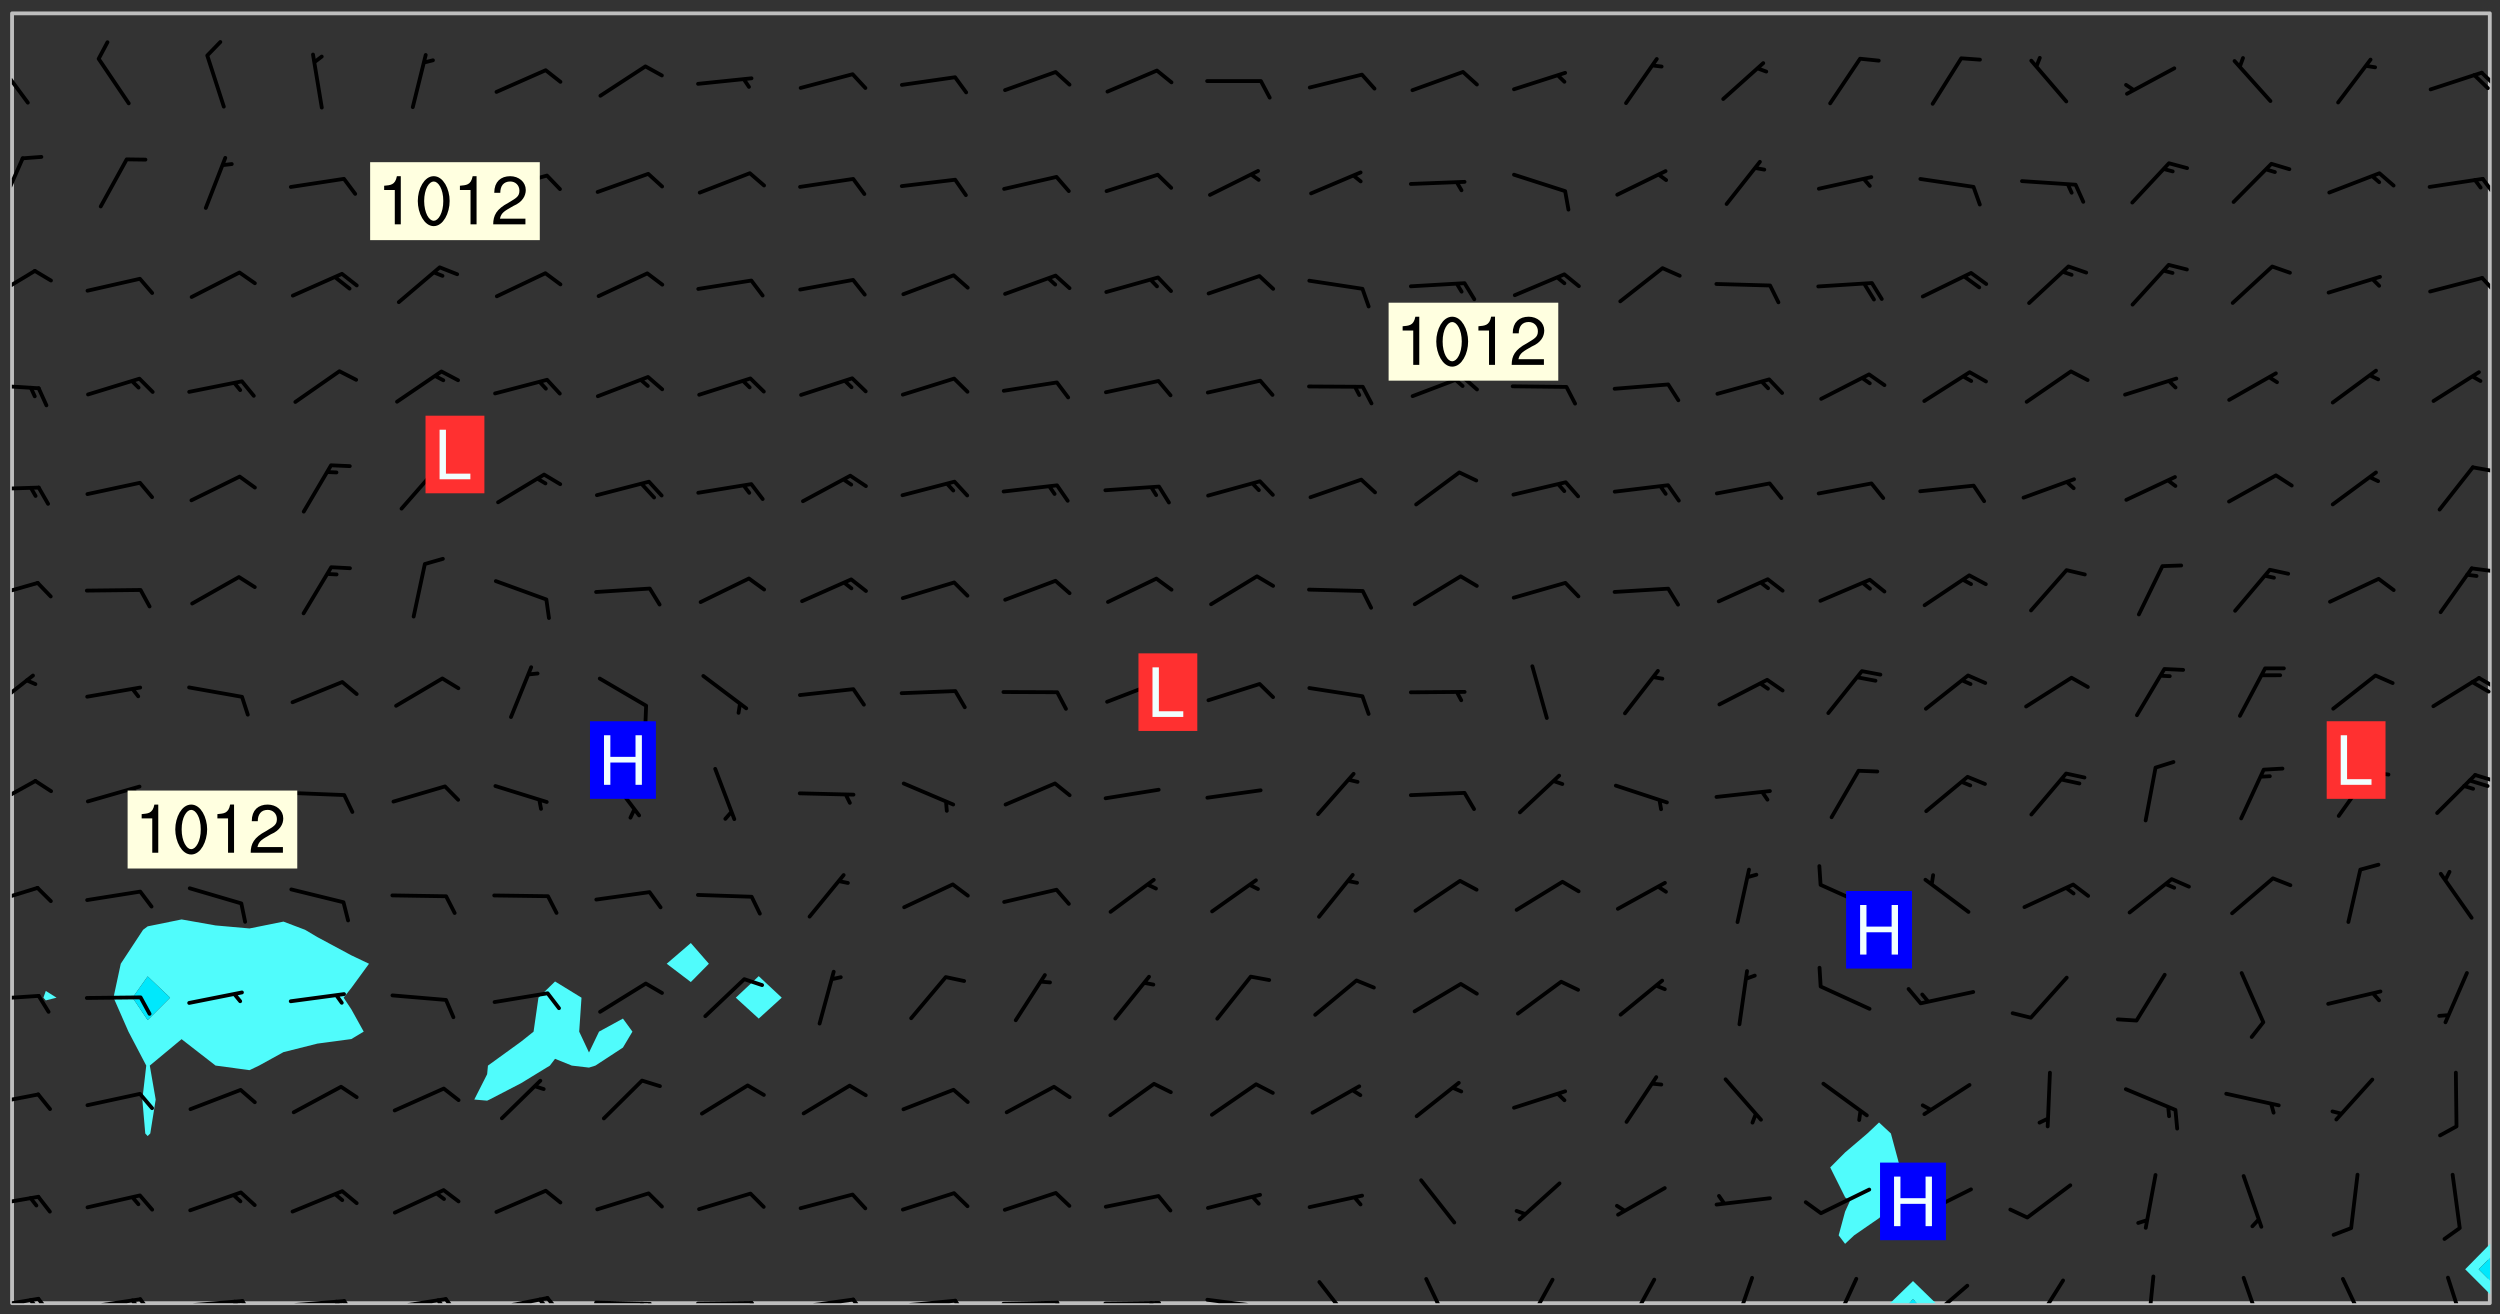 <svg xmlns="http://www.w3.org/2000/svg" role="img" xmlns:xlink="http://www.w3.org/1999/xlink" viewBox="142.45 309.95 326.84 171.84"><rect x="142.45" y="309.95" width="326.84" height="171.84" fill="#333333" stroke="none"/><defs><clipPath id="a"><path d="M144 311.672h1v168.656h-1zm0 0"/></clipPath><clipPath id="b"><path d="M144 311.672h324v168.656H144zm0 0"/></clipPath><clipPath id="c"><path d="M389 477h7v3.328h-7zm0 0"/></clipPath><clipPath id="d"><path d="M391 479h3v1.328h-3zm0 0"/></clipPath><clipPath id="e"><path d="M467 311.672h1V473h-1zm0 0"/></clipPath><clipPath id="f"><path d="M144 479h4v1.328h-4zm0 0"/></clipPath><clipPath id="g"><path d="M147 479h3v1.328h-3zm0 0"/></clipPath><clipPath id="h"><path d="M146 479h2v1.328h-2zm0 0"/></clipPath><clipPath id="i"><path d="M153 479h9v1.328h-9zm0 0"/></clipPath><clipPath id="j"><path d="M160 479h3v1.328h-3zm0 0"/></clipPath><clipPath id="k"><path d="M159 479h2v1.328h-2zm0 0"/></clipPath><clipPath id="l"><path d="M166 479h9v1.328h-9zm0 0"/></clipPath><clipPath id="m"><path d="M173 479h3v1.328h-3zm0 0"/></clipPath><clipPath id="n"><path d="M172 479h3v1.328h-3zm0 0"/></clipPath><clipPath id="o"><path d="M180 479h8v1.328h-8zm0 0"/></clipPath><clipPath id="p"><path d="M187 479h3v1.328h-3zm0 0"/></clipPath><clipPath id="q"><path d="M186 479h2v1.328h-2zm0 0"/></clipPath><clipPath id="r"><path d="M193 479h8v1.328h-8zm0 0"/></clipPath><clipPath id="s"><path d="M200 479h3v1.328h-3zm0 0"/></clipPath><clipPath id="t"><path d="M199 479h2v1.328h-2zm0 0"/></clipPath><clipPath id="u"><path d="M206 479h9v1.328h-9zm0 0"/></clipPath><clipPath id="v"><path d="M213 479h3v1.328h-3zm0 0"/></clipPath><clipPath id="w"><path d="M212 479h3v1.328h-3zm0 0"/></clipPath><clipPath id="x"><path d="M220 479h8v1.328h-8zm0 0"/></clipPath><clipPath id="y"><path d="M227 480h2v.328h-2zm0 0"/></clipPath><clipPath id="z"><path d="M226 480h2v.328h-2zm0 0"/></clipPath><clipPath id="A"><path d="M233 480h8v.328h-8zm0 0"/></clipPath><clipPath id="B"><path d="M240 480h3v.328h-3zm0 0"/></clipPath><clipPath id="C"><path d="M246 479h9v1.328h-9zm0 0"/></clipPath><clipPath id="D"><path d="M253 479h3v1.328h-3zm0 0"/></clipPath><clipPath id="E"><path d="M260 479h8v1.328h-8zm0 0"/></clipPath><clipPath id="F"><path d="M267 479h2v1.328h-2zm0 0"/></clipPath><clipPath id="G"><path d="M273 480h8v.328h-8zm0 0"/></clipPath><clipPath id="H"><path d="M280 480h3v.328h-3zm0 0"/></clipPath><clipPath id="I"><path d="M286 480h9v.328h-9zm0 0"/></clipPath><clipPath id="J"><path d="M292 480h2v.328h-2zm0 0"/></clipPath><clipPath id="K"><path d="M300 479h8v1.328h-8zm0 0"/></clipPath><clipPath id="L"><path d="M306 480h1v.328h-1zm0 0"/></clipPath><clipPath id="M"><path d="M314 477h6v3.328h-6zm0 0"/></clipPath><clipPath id="N"><path d="M328 476h5v4.328h-5zm0 0"/></clipPath><clipPath id="O"><path d="M341 477h5v3.328h-5zm0 0"/></clipPath><clipPath id="P"><path d="M355 476h4v4.328h-4zm0 0"/></clipPath><clipPath id="Q"><path d="M368 476h4v4.328h-4zm0 0"/></clipPath><clipPath id="R"><path d="M381 476h5v4.328h-5zm0 0"/></clipPath><clipPath id="S"><path d="M394 477h6v3.328h-6zm0 0"/></clipPath><clipPath id="T"><path d="M408 477h5v3.328h-5zm0 0"/></clipPath><clipPath id="U"><path d="M423 476h2v4.328h-2zm0 0"/></clipPath><clipPath id="V"><path d="M435 476h4v4.328h-4zm0 0"/></clipPath><clipPath id="W"><path d="M448 476h4v4.328h-4zm0 0"/></clipPath><clipPath id="X"><path d="M462 476h3v4.328h-3zm0 0"/></clipPath><clipPath id="Y"><path d="M144 466h4v2h-4zm0 0"/></clipPath><clipPath id="Z"><path d="M144 452h4v3h-4zm0 0"/></clipPath><clipPath id="aa"><path d="M144 439h4v2h-4zm0 0"/></clipPath><clipPath id="ab"><path d="M144 425h4v4h-4zm0 0"/></clipPath><clipPath id="ac"><path d="M144 411h4v5h-4zm0 0"/></clipPath><clipPath id="ad"><path d="M465 411h3v2h-3zm0 0"/></clipPath><clipPath id="ae"><path d="M144 398h4v5h-4zm0 0"/></clipPath><clipPath id="af"><path d="M466 398h2v3h-2zm0 0"/></clipPath><clipPath id="ag"><path d="M465 398h3v3h-3zm0 0"/></clipPath><clipPath id="ah"><path d="M144 385h4v4h-4zm0 0"/></clipPath><clipPath id="ai"><path d="M465 384h3v1h-3zm0 0"/></clipPath><clipPath id="aj"><path d="M144 373h4v2h-4zm0 0"/></clipPath><clipPath id="ak"><path d="M465 370h3v2h-3zm0 0"/></clipPath><clipPath id="al"><path d="M144 360h4v1h-4zm0 0"/></clipPath><clipPath id="am"><path d="M144 345h4v5h-4zm0 0"/></clipPath><clipPath id="an"><path d="M466 346h2v3h-2zm0 0"/></clipPath><clipPath id="ao"><path d="M144 330h2v8h-2zm0 0"/></clipPath><clipPath id="ap"><path d="M466 333h2v3h-2zm0 0"/></clipPath><clipPath id="aq"><path d="M144 317h3v7h-3zm0 0"/></clipPath><clipPath id="ar"><path d="M466 319h2v3h-2zm0 0"/></clipPath><g id="as" clip-path="url(#clip1)"><path fill="#fff" fill-opacity="0" fill-rule="evenodd" d="M0 0h1000v1000H0zm0 0"/><path fill="#d3d3d3" fill-opacity="0" fill-rule="evenodd" d="M162.152 355.867l-.234.293.059.234.117.172.176.234.293.348.113.059.117-.172.059-.234.176-.176.465-.176h.699l.234.293.289.816.059.176.176.23.352.234.699.699.172.176.234.348.234.41.289.582.41.465.23.234.234.176.117.23.176.293.172 1.164v.234l.059.289.059.117.117.117.348.41.117.172.176.176.176.234.117.172.172.352.059.234.234.406.234-.059-.176.176-.059.93h-.582l-.234-.113-.348.113-.117.117-.059.293-.059.176-.117.172-.465.293-.059.234-.059.113v.645l.059.172v.41l.059.059v.406l.059.406.117.176.059.059.23.641-.059.293v.699l-.059.582v.234l-.059.23-.055.352v1.922l.055.117h.426l-.367.117-.023.352.891 1.168 1.742.539 1.34.359v.539l.09.809.535.715 1.52.27.891-.086.09 1.164.535.18 1.16-.18 2.055-.984 1.16-.363 1.879-.176 1.695-.18-.18.719-1.516.086-1.25.09-.805.27-1.074.809.27.719.535.898-.18.625-.266.809.266 1.078.625.898.805.18 1.25-.18-.266.723.098.504.055.293v.172l.059.293v.406l.176.117.352.117h.406l.293-.176.113-.117.059-.117.117-.23.059-.176.352-.465.23-.176.176-.059.176.059.059.176.117.988.055.469.059.172.117.234.176.059.816.059h.289l.117.234.059.406.059.352v1.105l.117.293.117.348.289.699.176.352.582.754.352.176.172.059.469.234.641.465.348.234.293.176.293.055.23.062.816.348.293.176.113.172.352.352.117.176.523.641v.289l.059.352v.348l.059.352.059.289.117.059.172.059h.176l.582.234.176.117.176.289.176.234.113.234.293.23.117.117v.41l.059.055.289.234.234.117.059.117.117.172.059.117.23.234.059.176.234.059.117.059-.117.113-.059.117v.117l-.117.293-.117.289v.582l.176.117.117.059.059.117.117.117.113.059.176.348.059.352.059.406v.176l-.059.176-.117.699v.172l.117.176.293.293h.406l.176.117.117.172.117.293v.234h-.527l-.23-.234h-.234l-.176.059-.059.699.059.348.117.176.176.41.117.23.289.469.176.055h.523l.234.059.758.641.059.293v.234l.059.059.23.348v.352l-.117.172v.293l.293.289.293.176.172.059.293.176.293.117.582.406.289.234.293.176.219.16.016.012.23.176.641.523.176.234.117.176.176.176.113.172v.641l.117.176.469.117.582.117.234.059.23.113.293.117.113.059.586.352.289.172.176.062.176.055.176.059.699.352.289.176.234.055.289.176.234.117.641.406.293.117.172.059.234.059.41.059.23.059.234.117.059.172-.41.176.469.059.059.293.113.234.176.055.234.059.176.059.406.117.641.234.117.172.059.234v.176l-.059.117-.059.406.234.234.117.059.348.117.641.23.176.117.289.117.176.176.234.465.582 1.105.176.176.348.176.176.117.352.117 1.047.523.234.059.465.113.293.059.465.176.758.582.234.234.348.465.176.176.289.234.816.699.293.176.289.289.293.176.293.289.695.641.176.176.293.234.289.234.469.289.641.582.348.234.234.293.348.348.352.465.934.992.348.406.117.176.234.059.113.117.645.176.23.113.234.059.293.176.23.117.934.699.406.406.234.176.406.176.234.117.816.348.348.234.234.117.293.289.23.117.758.352.352.172.23.059.293.117.234.059.871.176h.816l.469.23.172.059.875.699.465.117.293.059.176.059.23.059.469.059.348.059.352.059.406.059h.293l.172.059v.23l.176.176h.293l.348.059.352.059.699.117h.641l.465-.234.293-.176.172-.117.41-.172.289-.176.934-.465.469-.293.523-.293.465-.172.465-.176 1.051-.465.289-.117.41-.117.289-.117.527-.176 1.516-.699.582-.348.289-.059.293-.059.348-.117.875-.23.352-.117h.113l.234-.059.875-.234.234-.059h.812l.352-.059.816-.117.172-.059.352-.055.293-.059.23-.059.816-.176.176-.059h.348l.234-.059.465-.117.758-.172.234-.059h.348l.41-.117.289-.059 1.285-.059h.289l.41-.059.23-.059h.176l.875-.117h.406l.41-.117h.348l.352-.113.871-.059h1.75l1.047.289.41.117.289.117.352.117.289.117 1.051.172.289.059h.293l.293.059.172.059.41.059.172.059.117.059h.117l.117.059.352.059h.113l.41.066 1.922.395 1.926.395 1.52.449 1.695.719 2.145.805 1.605-.719 1.43-.805 1.16-1.078 1.25-.449 3.035-.719 1.875-.359 2.145-1.348 2.234-1.254 2.5-1.258 1.695-.449 1.785-.18 1.16-.27.625.539 1.34-.27.715-.988.984-1.344.445-.18.805-.359 1.875-.539 1.785-.449 1.25-.27 1.16-.09 1.699-.09 1.961-.27 1.25-.09h.539l.625-.09h.891l2.145-.18 2.41-.18 2.59-.09 1.695.18 1.609.09 1.43.359 1.16.719 1.875.988 1.16 1.527.266.715.629.09.355.898.535.539.535 1.527 1.074.359h.535l-.805.535.09 1.707.715 2.695.891.805.895.988.715 1.258 1.785.539 1.52-.18.355 1.344 1.609-.805.98-.539.27.27.316-.215.219-.145.801.449.449-.359h.355l.535-.27.539-.719.535-.27.625-.988 1.16.449.84.371 1.395.617 1.695-.18h1.605l1.785.09.18-1.707.535-1.344.805.27.492.848.402.406-.09.539v.359l.715.449.711-.27h1.43l.359.988.445 1.258.715 1.344 1.25.629 1.695.629.715-.18.18-.539.98-.09.449.359.086 1.258-.266.629-.535.18v.539l.715.984.266.539.984.988.801 1.078-.266.359-.09.898-.625 2.332-.355 2.066-.09 1.793-.18.719-.09.539v1.438l-.98 1.883-.359 1.707-.535.898-.805 1.168-.266.539 2.055 1.254.086.359-.355.539-.09-.18v.809l.09 1.438-.445.715-1.074.094-.266.715.535.898.805.719 1.16.809 1.34.27.445.359-.355.449-1.789-.09-1.25-.449-.715-.719-.625-.09-.176 3.59-.188 1.309h89.359V311.703h-55.27v49.082l.762.125 3.289.543 2.023 2.836v2.754l2.352.332 2.348.332h4.051l-1.379 4.16-2.023.707-2.023.703-.543.344-2.594 1.617-.188.117-2.023-2.078-.73-2.742-2.672-2.078-1.375-3.5-.066-.082-1.957-2.672 2.75-1.418v-49.082H294.422v91.414l.117.031.133.012.074.074.105.047.09.059.086.059.09.059.297.297.059.09.031.117.027.117.016.137-.031.117-.059.09-.059.086-.043.105-.047.102-.027.121v.145l.176.27.148.148.074.086.074.074.043.105.062.09.059.086.043.105.059.09.047.102.043.105.059.086.117.18.074.074.062.086.059.09.043.105.059.09.059.086.062.09.059.09.043.102.117.18.074.074.059.086.074.074.09.059.105.047h.148l.133-.016.133.016.102-.047.074-.074.047-.102-.016-.133v-.148l-.047-.105-.027-.117-.047-.102-.027-.121-.043-.102-.062-.09-.043-.102-.043-.105-.031-.117-.016-.133-.012-.137.086-.059.059-.086.121-.031.043.105.016.133v.117l.059.102.059.09.09.059.148.148.059.09.043.105-.012.102.086.059.105.047.086.059.09.059.074.074-.117.027-.105.047-.086.059-.074.074-.059.09-.062.086-.027.121-.047.102-.043.105-.031.117-.012.133-.016.133v.148l.027.117.047.105.043.102.059.09.074.074.09.059.074.074.09.059.059.09.043.105.047.102.117.031.133.016h.148l.117-.031.105.043.043.105.047.102.027.121L299.5 410l.027.117.031.121.027.117.105.043.102.047.133-.016.148.148.062.086.074.074.07.074.09.062.105.043.102.043.117.031.137.016.117-.031.074-.074.027-.117-.012-.133-.031-.121-.027-.117.043-.105h.117l.09.062.117.027h.148l.133.016h.148l.133.016.133-.016h.148l.133-.016.133-.012.137.012.117-.027.133-.016.191-.059-.059.176-.016.133-.027.121-.016.133-.059.086-.133.016-.105.047-.105.043-.117.031-.117.027-.266.031h-.148l-.133.016-.074.074.059.086.148.148.117.18.074.07.09.062.09.059.086.059.09.059.102.043.105.062.105.043.086.059.105.047.102.043.18.117.059.09-.043.102-.047.105.016.133.223.223.059.09.043.102.031.121.043.102.016.133.031.117.012.137.031.117.148.148.102.043.105.043.117.031.133.016.137.016h.117l.117-.031.09-.059.043-.105.047-.102.043-.105.031-.117.012-.133v-.148l-.012-.133-.016-.133-.031-.117-.043-.105-.047-.105-.043-.102-.043-.105-.016-.133.016-.133.027-.117.031-.117.027-.121.047-.102.09-.059.086-.062.074-.074.09-.059.223-.223.059-.086.074-.074.117-.18.059-.086v-.148l-.074-.074-.102-.047-.105-.043-.102-.043-.059-.09-.047-.105-.027-.117.09-.059.117-.031.102-.043.18-.117.148-.148.012-.133-.012-.105-.09-.059-.133.016h-.148l-.133.016-.133-.016-.121-.031-.086-.059-.074-.074-.059-.09-.062-.086-.117-.18-.059-.086.031-.121.086-.059.121-.031.059-.086v-.121l-.031-.117-.059-.09-.059-.086-.047-.105-.027-.117-.016-.133.059-.09.074-.074.09-.059.117-.18.074-.074.059-.086.148-.148.121-.031.133-.016.133.016.074.074.043.105.016.133-.031.117-.117.031-.133.012-.148.148-.043.105-.047.102-.027.121-.031.117v.148l.031.117.043.105.059.09.074.07.074.074.117.031.121.027.117-.027.133-.016h.117l.09.059.074.074.047.105.059.086.102.047.133.016.105.043.086.059-.012.105-.074.074-.18.117-.059.09-.09.059-.07.074-.074.074-.062.09-.027.117-.016.133.016.133-.016.133v.148l.016.133.027.117.031.121.074.074.09.059.086.059.09.059.117.031v.086l-.102.047-.09.059-.266.031-.117.027h-.148l-.105.043-.102.047-.059.09-.062.234-.012.133-.031.121-.016.133v.293l-.012.133.012.137.016.133.133.016.133.012.121.031.086.059.074.074.047.105.043.102.016.133v.445l-.016.133v.445l.031.266.027.117.016.133.031.117.086.211.031.266v.148l-.031.117-.027.117-.031.121-.027.117-.031.117-.031.121-.012.133-.016.133.09.059.117-.031.102.016.047.105-.031.266v.441l-.043.105-.047.105-.043.102-.043.105-.059.086-.031.121-.043.117-.031.117-.016.133.016.133.059.09.105.047.086.059.059.086-.012.137-.031.117-.043.102v.445l-.016.133v.148l-.031.117-.043.105-.027.117-.047.105-.043.102-.031.121-.027.117-.031.133-.031.117-.027.117-.043.105-.031.117-.031.121-.012.133-.016.133v.297l.027.117v.148l.047.398.027.117.059.09.121.031h.148l.133-.016.059.09v.117l-.059.09-.09.059-.102.043-.105.047-.09.059-.086.059-.137.016-.117-.031-.133-.016-.102.047-.062.086-.012.137-.016.133-.031.117-.027.117-.016.133-.031.121v.297l.016.133.031.117v.148l.012.133v.148l-.027.117-.047.102-.027.121-.031.117-.059.09-.074.074-.102.043-.105.047-.117.027-.121.031-.102-.047.059-.086.105-.047.027-.117.031-.117.027-.121.031-.117v-.148l.016-.133-.031-.117-.043-.105-.105.016-.074.074-.102.043-.09.062-.074.074-.043.102-.016.133-.031.117L304.25 426l-.031.117-.027.117-.031.121-.027.117-.031.117-.043.105-.09.059h-.09l-.117-.031-.031-.086.016-.137-.031-.117v-.148l-.012-.133v-.148l-.062-.234-.027-.121-.043-.102-.047-.105-.059-.086-.059-.09-.043-.105-.062-.086-.148-.148-.07-.074-.105-.047-.105-.043-.102-.043-.297-.297-.09-.074-.086-.059-.105-.043-.09-.062-.086-.059-.105-.043-.09-.059-.086-.062-.074-.07-.105-.047-.086-.059-.105-.043-.09-.062-.102-.043-.105-.043-.086-.059-.105-.047-.105-.043-.102-.047-.09-.059-.102-.043-.105-.043-.09-.062-.117-.027-.133-.016-.133.016H299.75l-.133.016-.117-.031-.09-.059-.074-.074-.09-.059-.102-.047h-.148l-.121-.027-.102-.043-.074-.074-.117-.18-.09-.059-.102-.043-.09-.062-.105-.043-.09-.059-.086-.059-.105-.047-.059-.086-.059-.09-.043-.105-.047-.102-.074-.074-.086-.059-.074-.074-.09-.059-.223-.223-.043-.105-.031-.266.105-.043h.145l.105.043.074.074.09.059.086.059.105.047.09.059.148.148.07.074.148.148.062.086.074.074.086.059.074.074.09.062.09.059.086.059.27.176.102.047.105.043.102.043.047-.074.059-.086.074-.074.07-.074.105.043.074.074.059.09.043.102.047.105.043.105.121.027.117-.027.074-.09.043-.105.059-.09.074-.074.105-.043.117-.027.133.012.09.059.148.148.059.09.043.105.047.102.043.105.043.102.105.047.105.043.133.016.086-.059.059-.09.074-.074.105-.043.117.027.105.047.102.043.105.043.102.047.18.117v.117l-.016.133.016.133.016.137.059.086.102.047.121.027.117.031h.148l.117-.031.059-.09.18-.117.059-.09.074-.074.059-.086.117-.18.18-.117.117.031.09.059.043.074-.016.133v.117l.09.059h.148l.133-.016.133-.012.266-.031.105-.043.117-.031.121-.027.074-.074.07-.074.062-.09-.016-.105-.047-.102-.102-.043-.105-.016-.117.027-.266.031h-.148l-.074-.074-.09-.059-.117-.031-.117-.027-.133-.016h-.148l-.133.016h-.297l-.105-.047-.148-.148-.043-.102-.059-.09.223-.223.086-.059.105-.043.117-.031.133-.016.133.016.137.016.102.043.133-.012.09-.062.102-.043.062-.09-.047-.102-.09-.059-.117-.031-.102-.043-.059-.09-.062-.09v-.117l.016-.133.105-.047.074-.07v-.121l-.09-.059-.031-.117.09-.059.074-.074.043-.105.059-.09.047-.102.016-.133v-.148l-.047-.105-.043-.102-.09-.059-.133-.016-.102-.043-.137-.016-.117-.031h-.445l-.133-.016-.133-.012-.133-.016-.117-.031h-.148l-.133-.016-.133-.012-.266-.031-.121-.043-.086-.059-.074-.074v-.148l.012-.133.105-.047.102-.043.133-.016h.152l.133-.016h.293l.121.031.102.043.09.059.234.062.121-.047.09-.059.102-.043.133-.016.105.043.102.047.133.012.121-.027h.145l.121-.031.117-.027.105-.047.074-.074.086-.059.148-.148.059-.086.047-.105.027-.117.016-.105-.102-.043-.09-.059-.117-.031-.105-.043-.09-.062-.074-.086-.074-.074-.102-.043-.105-.047-.102-.043-.059-.09-.047-.102-.086-.211-.062-.086-.059-.09-.074-.074-.086-.059h-.27l-.117.031-.09.059-.102.043-.133.016-.105-.016-.027-.117-.062-.09-.117-.031-.102-.043-.148-.148-.031-.117-.016-.105.074-.074.18-.117.117-.027.117-.031.137.016.102.043.105.043.102.047.105.043.117.031.133.016.117.027.133.016.105-.016.09-.059-.074-.074-.105-.043-.074-.074-.074-.09-.148-.148-.086-.059-.09-.059-.074-.074-.09-.059-.102-.047-.121-.027-.102-.047-.105-.043-.117-.031-.102-.043-.121-.031h-.148l-.117.031-.105.043-.086.062-.18.117-.086.059-.09.059-.105.047-.086.059-.105.043-.102.043-.105.047-.074.074-.059.09-.059.086-.047.105-.059.086-.074.074-.133-.012-.117-.031h-.117l-.074.074-.09.059-.074.074-.09.059-.086.059-.105.047-.102.043-.137.016-.102-.043-.148-.148-.105-.047h-.086l-.105.047-.102.043-.121.031-.117-.031-.074-.074v-.117l.031-.121.074-.07.059-.09.074-.074.117-.031.105-.043h.293l.133-.016.137-.016.102-.043.09-.059.102-.047.09-.059.133-.012.09.059.133.012.09-.059.086-.059.105-.043.09-.059.086-.062.09-.059.148-.148.059-.086.059-.09.105-.043.133-.016.117.027.121.031.059-.059.059-.09.031-.266.027-.117.105.012.133.016.102-.043.09-.059.059-.09.074-.074.059-.09.047-.102.012-.133-.012-.133-.047-.105-.148-.148-.059-.09-.059-.086-.043-.105v-.445l.016-.133v-.148l.012-.133-.059-.059-.09.059-.102-.043-.18-.117-.086-.059-.062-.09-.059-.09-.074-.074-.086-.059-.121.031-.102.012-.105.047-.086.059-.105.043-.148.148-.09.059-.086.059-.09.062-.105.043-.133.016v-.121l.105-.043.117-.031.074-.07.043-.105v-.148l-.027-.117-.148-.148-.133-.016h-.148l-.117.031-.105.043-.102.043-.09.062-.117.027-.074-.074.012-.133-.043-.102-.043-.105-.09-.059-.117.027-.121.031-.117.031-.102.043-.121.031-.102.043-.105.043-.09.059-.102.016v-.117l.016-.133-.059-.09-.074.043-.148.148-.059.09-.074.074-.047.105-.043.102-.074.074-.059.09-.074.074-.059.086-.074.074-.09.062-.074.07-.074.074-.102.016-.133.016-.105-.043v-.121l.148-.148.043-.102.059-.09.047-.102.043-.105.059-.09.031-.117.043-.102.031-.121.027-.117.047-.105.043-.102.043-.105.074-.07.09-.062.09-.059.102-.043h.297l.266-.031.105-.043-.074-.074-.117-.031-.105-.043-.09-.059-.102-.047-.09-.059-.102-.043-.105-.043-.09-.062-.086-.059-.105-.043-.102-.043-.121-.031-.117-.031-.102-.043L297.5 410.25l-.102-.043-.09-.059-.043-.105-.016-.133.102-.043.133-.016.137.016.133-.016.102-.043.059-.09.016-.105-.09-.059-.074-.074-.102-.043-.09-.059-.148-.148-.043-.105-.016-.133v-.293l-.059-.09-.09-.059-.074-.074-.043-.105-.031-.117-.059-.09-.074-.074-.117-.027-.074-.074-.09-.059-.09-.062-.086-.059-.074-.074-.059-.086-.047-.105-.086-.059-.148-.148-.195-.059-.133.016-.102.043-.074.074-.047.102-.043.105-.059.09-.059.086-.297.297-.09.059h-.086l-.062-.086-.043-.105.031-.117.059-.09.027-.117-.012-.133-.09-.062-.105.047-.117.027-.117.031-.27.176-.102.047-.117.027-.105.047-.09.059-.102.043-.059-.086-.047-.105.016-.133.047-.105.07-.074.074-.07.059-.09v-.148l-.043-.105h-.238l-.102.047-.031.117-.027.117-.031.121-.074.043-.133.016-.074-.047-.043-.102-.043-.105-.047-.102-.043-.105-.121.031-.102.043-.133.016-.117.031-.105.043-.09.059-.102.047-.121.027-.133.016-.102-.043-.059-.09-.047-.105-.043-.102-.043-.105v-.117l.059-.09.086-.059.18-.117.102-.047.105-.043.105-.059.102-.043.09-.062.102-.043.105-.059.102-.047.09-.059.105-.043.102-.043.09-.062.102-.043.137-.016.117.031.102.043.121.031.102.043.105.047.102.043.105.043.102.047.105.043.102.043.105.047.086.059.105.043.117.031.105.043.102.047.09.059.105.043.102.043.105.047.117.027.102.047.121.027h.148l.086-.059.016-.102.059-.09-.027-.117-.074-.074-.117-.18-.074-.074-.09-.074-.18-.117-.086-.059-.105-.043-.102-.047-.27-.176-.059-.09-.074-.074-.059-.09-.043-.102-.031-.117-.016-.137v-.562l-.012-.133-.016-.133-.031-.117-.016-.133-.012-.133-.031-.121-.223-.223-.059-.086-.016-.105.031-.117.133-.016v-91.414H172.992v1.453l-.059.234-.352 1.051-.172.523-.117.348-.176.41-.117.172-.234.293-.23.059h-.352l-.117.059-.23.406v.293l.117.176.23.23.117.234.641.758.293.465.176.234.23.352.234.348.641.816.176.465.172.41.117.695.176.469.117 1.398.059.465v.875l.117 1.047v4.781l-.059.465-.352 1.281-.176.523-.113.41-.352.93L172.934 336l-.234.582-.117.176-.172.348-.176.406-.352.816-.059.293-.113.293-.117.289-.059.176-.117.875-.059.406-.059.117-.059.176-.059.172-.23.527-.117.172v.234l-.117.234-.059.172-.176.586v.289l-.059.176v.293l-.059.113-.059.527v.172l-.055.234v2.621l-.176.816-.117.176-.176.234-.117.172-.113.234-.586.934-.23.289-.293.465-.176.234-.289.352-.352.699-.113.23-.176.41-.176.23-.406.527-.816.699-.293.172-.289.234-.176.117-.176.176-.523.406-.527.176-.172.176-.234.055-.641.176h-.758m12.211 31.023l-1.074.449.359.895 1.25-.715.445-.539-.98-.09"/><path fill="#d3d3d3" fill-opacity="0" fill-rule="evenodd" d="M201.508 416.598h-.895l.449.629.98.359.805-.09.445-.988-.176.09-.715-.355-.895.355m154.621 59.07l-.059-.523v-.293l.113-.293.059-.23.469-.469h.113l.117-.113.117-.059h.176l.234-.059h.348l.234.059.117.059.23.172.059.176.117.582v.293l-.117.176-.172.289-.176.176-.527.523-.23.234-.117.059h-.176l-.117-.059-.406-.293-.176-.117-.117-.059-.059-.113-.055-.117m6.641-10.957l-.059-.172v-1.109l.059-.172.176-.059.172-.059h.176l.234-.059.117.059.059.699-.059.172-.117.176-.117.059-.234.523-.113.059h-.234l-.059-.117m9.613-14.391l-.117-.176v-.699l.293-.875.117-.172.176-.352.113-.23.117-.293.352-.758.117-.23.172-.234h.176l.117-.059h.641l.117.059.234.234.172.113.352.293.117.117.113.176v.113l.117.059.117.117v.699l-.059.176v.23l-.059.176-.348 1.051-.117.23-.117.234-.117.059-.23.234-.641.289h-.875l-.41-.117-.641-.465"/><path fill="none" stroke="#bebebe" stroke-linecap="round" stroke-linejoin="round" stroke-miterlimit="10" stroke-width=".5" d="M467.957 311.695H144.027v168.625h323.93v-168.625"/><g clip-path="url(#a)"><path fill="#fff" fill-opacity="0" fill-rule="evenodd" d="M144 475.891v4.438h.004H144V311.672h.004H144v164.219"/></g><g clip-path="url(#b)"><path fill="#fff" fill-opacity="0" fill-rule="evenodd" d="M144.004 480.328V311.672h4.434V439.5l-.316.883.316.355 1.406-.355-1.406-.883V311.672h17.754v118.48l-4.438.906-.598.449-2.918 4.438-.922 4.289-.203.148.203.047 1.926 4.391 2.328 4.441-.512 4.438.383 4.438.312.336.344-.336.707-4.438-.77-4.438 4.156-3.453 4.438 3.449.035.004 4.402.598 1.254-.598 3.188-1.758 4.438-1.117 4.438-.594L190 444.82l-1.617-2.91-1.008-1.527 1.008-1.273 2.309-3.164-2.309-1.098-4.438-2.383-1.613-.957-2.824-1.07-4.441.895-4.438-.395-4.438-.785V311.672h48.824v126.59l-2.172 2.121-.637 4.438-1.633 1.305-4.332 3.137-.105 1.125-1.68 3.312 1.68.148.316-.148 4.121-2.137 3.766-2.301.676-.887 2.191.887 2.246.262.84-.262 3.598-2.355 1.242-2.086-1.242-1.707-3.125 1.707-1.312 2.727-1.281-2.727.301-4.438-3.457-2.121V311.672h17.75v121.566l-3.152 2.707 3.152 2.395 2.363-2.395-2.363-2.707v-121.566h8.879V437.566l-3 2.816 3 2.734 3.008-2.734-3.008-2.816V311.672h146.465v145.023l-1.527 1.441-2.91 2.48-1.945 1.957 1.945 3.898.613.543-.613 1.336-.84 3.102.84 1.113 1.184-1.113 3.254-2.246 2.336-2.191.41-4.441-1.195-4.438-1.551-1.441V311.672h79.887v160.91l-3.258 3.309 3.258 3.258v1.18h-72.473l-2.977-2.898-2.996 2.898H144.004"/></g><path fill="#50fcfc" fill-rule="evenodd" d="M148.438 440.738l-.316-.355.316-.883 1.406.883-1.406.355m8.879-.309l-.203-.047.203-.148.922-4.289 2.918-4.438.598-.449v6.539l-1.973 2.785 1.973 2.93 2.934-2.93-2.934-2.785v-6.539l4.438-.906 4.438.785 4.438.395 4.441-.895 2.824 1.07 1.613.957 4.438 2.383 2.309 1.098-2.309 3.164-1.008 1.273 1.008 1.527L190 444.82l-1.617.973-4.438.594-4.438 1.117-3.188 1.758-1.254.598-4.402-.598-.035-.004-4.438-3.449-4.156 3.453.77 4.438-.707 4.438-.344.336-.312-.336-.383-4.438.512-4.438-2.328-4.441-1.926-4.391"/><path fill="#00e8fc" fill-rule="evenodd" d="M161.754 443.312l-1.973-2.93 1.973-2.785 2.934 2.785-2.934 2.93"/><path fill="#50fcfc" fill-rule="evenodd" d="M206.137 453.848l-1.68-.148 1.68-3.312.105-1.125 4.332-3.137 1.633-1.305.637-4.438 2.172-2.121 3.457 2.121-.301 4.438 1.281 2.727 1.312-2.727 3.125-1.707 1.242 1.707-1.242 2.086-3.598 2.355-.84.262-2.246-.262-2.191-.887-.676.887-3.766 2.301-4.121 2.137-.316.148m26.629-15.508l-3.152-2.395 3.152-2.707 2.363 2.707-2.363 2.395m8.879 4.777l-3-2.734 3-2.816 3.008 2.816-3.008 2.734m142.027 23.355l-1.945-3.898 1.945-1.957 2.91-2.48 1.527-1.441 1.551 1.441 1.195 4.438-.41 4.441-2.336 2.191-3.254 2.246-1.184 1.113-.84-1.113.84-3.102.613-1.336-.613-.543"/><g clip-path="url(#c)"><path fill="#50fcfc" fill-rule="evenodd" d="M389.551 480.328h2.441l.555-.535.551.535h2.426l-2.977-2.898-2.996 2.898"/></g><g clip-path="url(#d)"><path fill="#00e8fc" fill-rule="evenodd" d="M391.992 480.328l.555-.535.551.535h-1.105"/></g><path fill="#50fcfc" fill-rule="evenodd" d="M467.996 479.148l-3.258-3.258 3.258-3.309v1.793l-1.492 1.516 1.492 1.492v1.766"/><path fill="#00e8fc" fill-rule="evenodd" d="M467.996 477.383l-1.492-1.492 1.492-1.516v3.008"/><path fill="#50fcfc" fill-rule="evenodd" d="M467.996 477.383v1.766l.004.004v-1.766l-.004-.004"/><path fill="#00e8fc" fill-rule="evenodd" d="M467.996 474.375v3.008l.004.004v-3.016l-.004.004"/><path fill="#50fcfc" fill-rule="evenodd" d="M467.996 472.582v1.793l.004-.004v-1.793l-.004.004"/><g clip-path="url(#e)"><path fill="#fff" fill-opacity="0" fill-rule="evenodd" d="M467.996 311.672H468v160.906-160.906h-.004"/></g><g clip-path="url(#f)"><path fill="none" stroke="#000" stroke-linecap="round" stroke-linejoin="round" stroke-miterlimit="10" stroke-width=".5" d="M147.465 479.75l-6.93 1.16"/></g><g clip-path="url(#g)"><path fill="none" stroke="#000" stroke-linecap="round" stroke-linejoin="round" stroke-miterlimit="10" stroke-width=".5" d="M147.465 479.75l1.492 1.945"/></g><g clip-path="url(#h)"><path fill="none" stroke="#000" stroke-linecap="round" stroke-linejoin="round" stroke-miterlimit="10" stroke-width=".5" d="M146.457 479.918l.746.973"/></g><g clip-path="url(#i)"><path fill="none" stroke="#000" stroke-linecap="round" stroke-linejoin="round" stroke-miterlimit="10" stroke-width=".5" d="M160.789 479.809l-6.949 1.039"/></g><g clip-path="url(#j)"><path fill="none" stroke="#000" stroke-linecap="round" stroke-linejoin="round" stroke-miterlimit="10" stroke-width=".5" d="M160.789 479.809l1.461 1.973"/></g><g clip-path="url(#k)"><path fill="none" stroke="#000" stroke-linecap="round" stroke-linejoin="round" stroke-miterlimit="10" stroke-width=".5" d="M159.777 479.961l.73.984"/></g><g clip-path="url(#l)"><path fill="none" stroke="#000" stroke-linecap="round" stroke-linejoin="round" stroke-miterlimit="10" stroke-width=".5" d="M174.133 480.043l-7.004.574"/></g><g clip-path="url(#m)"><path fill="none" stroke="#000" stroke-linecap="round" stroke-linejoin="round" stroke-miterlimit="10" stroke-width=".5" d="M174.133 480.043l1.324 2.062"/></g><g clip-path="url(#n)"><path fill="none" stroke="#000" stroke-linecap="round" stroke-linejoin="round" stroke-miterlimit="10" stroke-width=".5" d="M173.113 480.125l.664 1.031"/></g><g clip-path="url(#o)"><path fill="none" stroke="#000" stroke-linecap="round" stroke-linejoin="round" stroke-miterlimit="10" stroke-width=".5" d="M187.449 480.047l-7.008.562"/></g><g clip-path="url(#p)"><path fill="none" stroke="#000" stroke-linecap="round" stroke-linejoin="round" stroke-miterlimit="10" stroke-width=".5" d="M187.449 480.047l1.32 2.066"/></g><g clip-path="url(#q)"><path fill="none" stroke="#000" stroke-linecap="round" stroke-linejoin="round" stroke-miterlimit="10" stroke-width=".5" d="M186.43 480.129l.66 1.035"/></g><g clip-path="url(#r)"><path fill="none" stroke="#000" stroke-linecap="round" stroke-linejoin="round" stroke-miterlimit="10" stroke-width=".5" d="M200.73 479.785l-6.941 1.09"/></g><g clip-path="url(#s)"><path fill="none" stroke="#000" stroke-linecap="round" stroke-linejoin="round" stroke-miterlimit="10" stroke-width=".5" d="M200.73 479.785l1.477 1.961"/></g><g clip-path="url(#t)"><path fill="none" stroke="#000" stroke-linecap="round" stroke-linejoin="round" stroke-miterlimit="10" stroke-width=".5" d="M199.723 479.941l.734.98"/></g><g clip-path="url(#u)"><path fill="none" stroke="#000" stroke-linecap="round" stroke-linejoin="round" stroke-miterlimit="10" stroke-width=".5" d="M214.023 479.648l-6.895 1.359"/></g><g clip-path="url(#v)"><path fill="none" stroke="#000" stroke-linecap="round" stroke-linejoin="round" stroke-miterlimit="10" stroke-width=".5" d="M214.023 479.648l1.547 1.902"/></g><g clip-path="url(#w)"><path fill="none" stroke="#000" stroke-linecap="round" stroke-linejoin="round" stroke-miterlimit="10" stroke-width=".5" d="M213.02 479.848l.773.949"/></g><g clip-path="url(#x)"><path fill="none" stroke="#000" stroke-linecap="round" stroke-linejoin="round" stroke-miterlimit="10" stroke-width=".5" d="M227.402 480.414l-7.023-.168"/></g><g clip-path="url(#y)"><path fill="none" stroke="#000" stroke-linecap="round" stroke-linejoin="round" stroke-miterlimit="10" stroke-width=".5" d="M227.402 480.414l1.102 2.191"/></g><g clip-path="url(#z)"><path fill="none" stroke="#000" stroke-linecap="round" stroke-linejoin="round" stroke-miterlimit="10" stroke-width=".5" d="M226.379 480.391l.551 1.094"/></g><g clip-path="url(#A)"><path fill="none" stroke="#000" stroke-linecap="round" stroke-linejoin="round" stroke-miterlimit="10" stroke-width=".5" d="M240.719 480.289l-7.027.082"/></g><g clip-path="url(#B)"><path fill="none" stroke="#000" stroke-linecap="round" stroke-linejoin="round" stroke-miterlimit="10" stroke-width=".5" d="M240.719 480.289l1.176 2.152"/></g><g clip-path="url(#C)"><path fill="none" stroke="#000" stroke-linecap="round" stroke-linejoin="round" stroke-miterlimit="10" stroke-width=".5" d="M254 479.848l-6.961.961"/></g><g clip-path="url(#D)"><path fill="none" stroke="#000" stroke-linecap="round" stroke-linejoin="round" stroke-miterlimit="10" stroke-width=".5" d="M254 479.848l1.438 1.988"/></g><g clip-path="url(#E)"><path fill="none" stroke="#000" stroke-linecap="round" stroke-linejoin="round" stroke-miterlimit="10" stroke-width=".5" d="M267.332 480l-6.996.66"/></g><g clip-path="url(#F)"><path fill="none" stroke="#000" stroke-linecap="round" stroke-linejoin="round" stroke-miterlimit="10" stroke-width=".5" d="M267.332 480l1.352 2.047"/></g><g clip-path="url(#G)"><path fill="none" stroke="#000" stroke-linecap="round" stroke-linejoin="round" stroke-miterlimit="10" stroke-width=".5" d="M280.664 480.258l-7.027.141"/></g><g clip-path="url(#H)"><path fill="none" stroke="#000" stroke-linecap="round" stroke-linejoin="round" stroke-miterlimit="10" stroke-width=".5" d="M280.664 480.258l1.195 2.145"/></g><g clip-path="url(#I)"><path fill="none" stroke="#000" stroke-linecap="round" stroke-linejoin="round" stroke-miterlimit="10" stroke-width=".5" d="M293.98 480.285l-7.027.086"/></g><g clip-path="url(#J)"><path fill="none" stroke="#000" stroke-linecap="round" stroke-linejoin="round" stroke-miterlimit="10" stroke-width=".5" d="M292.957 480.297l.59 1.078"/></g><g clip-path="url(#K)"><path fill="none" stroke="#000" stroke-linecap="round" stroke-linejoin="round" stroke-miterlimit="10" stroke-width=".5" d="M307.266 480.781l-6.969-.906"/></g><g clip-path="url(#L)"><path fill="none" stroke="#000" stroke-linecap="round" stroke-linejoin="round" stroke-miterlimit="10" stroke-width=".5" d="M306.25 480.648l.434 1.148"/></g><g clip-path="url(#M)"><path fill="none" stroke="#000" stroke-linecap="round" stroke-linejoin="round" stroke-miterlimit="10" stroke-width=".5" d="M319.254 483.102l-4.316-5.547"/></g><g clip-path="url(#N)"><path fill="none" stroke="#000" stroke-linecap="round" stroke-linejoin="round" stroke-miterlimit="10" stroke-width=".5" d="M331.918 483.504l-3.012-6.348"/></g><g clip-path="url(#O)"><path fill="none" stroke="#000" stroke-linecap="round" stroke-linejoin="round" stroke-miterlimit="10" stroke-width=".5" d="M342.027 483.406l3.398-6.152"/></g><g clip-path="url(#P)"><path fill="none" stroke="#000" stroke-linecap="round" stroke-linejoin="round" stroke-miterlimit="10" stroke-width=".5" d="M355.359 483.414l3.363-6.172"/></g><g clip-path="url(#Q)"><path fill="none" stroke="#000" stroke-linecap="round" stroke-linejoin="round" stroke-miterlimit="10" stroke-width=".5" d="M369.199 483.648l2.312-6.637"/></g><g clip-path="url(#R)"><path fill="none" stroke="#000" stroke-linecap="round" stroke-linejoin="round" stroke-miterlimit="10" stroke-width=".5" d="M382.203 483.52l2.934-6.383"/></g><g clip-path="url(#S)"><path fill="none" stroke="#000" stroke-linecap="round" stroke-linejoin="round" stroke-miterlimit="10" stroke-width=".5" d="M394.324 482.621l5.324-4.586"/></g><g clip-path="url(#T)"><path fill="none" stroke="#000" stroke-linecap="round" stroke-linejoin="round" stroke-miterlimit="10" stroke-width=".5" d="M408.434 483.305l3.734-5.953"/></g><g clip-path="url(#U)"><path fill="none" stroke="#000" stroke-linecap="round" stroke-linejoin="round" stroke-miterlimit="10" stroke-width=".5" d="M423.262 483.824l.711-6.992"/></g><g clip-path="url(#V)"><path fill="none" stroke="#000" stroke-linecap="round" stroke-linejoin="round" stroke-miterlimit="10" stroke-width=".5" d="M438.09 483.648l-2.316-6.637"/></g><g clip-path="url(#W)"><path fill="none" stroke="#000" stroke-linecap="round" stroke-linejoin="round" stroke-miterlimit="10" stroke-width=".5" d="M451.742 483.508l-2.992-6.359"/></g><g clip-path="url(#X)"><path fill="none" stroke="#000" stroke-linecap="round" stroke-linejoin="round" stroke-miterlimit="10" stroke-width=".5" d="M464.641 483.672l-2.156-6.688"/></g><g clip-path="url(#Y)"><path fill="none" stroke="#000" stroke-linecap="round" stroke-linejoin="round" stroke-miterlimit="10" stroke-width=".5" d="M147.461 466.414l-6.922 1.199"/></g><path fill="none" stroke="#000" stroke-linecap="round" stroke-linejoin="round" stroke-miterlimit="10" stroke-width=".5" d="M147.461 466.414l1.508 1.938m-2.516-1.766l.754.969m13.535-1.32l-6.852 1.559m6.852-1.559l1.602 1.859m-2.598-1.633l.801.93m13.395-1.547l-6.625 2.34m6.625-2.34L175.75 467.5m-2.77-1.316l.902.828m13.312-1.332l-6.5 2.668m6.5-2.668l1.887 1.566m-2.832-1.18l.945.785m13.254-1.312l-6.379 2.949m6.379-2.949l1.953 1.48m-2.883-1.051l.98.738m13.301-1.082l-6.453 2.777m6.453-2.777l1.918 1.535m11.527-1.191l-6.711 2.09m6.711-2.09l1.742 1.727m11.578-1.699l-6.723 2.035m6.723-2.035l1.73 1.738m11.621-1.613l-6.797 1.785m6.797-1.785l1.664 1.805m11.598-1.988l-6.688 2.152m6.688-2.152l1.762 1.707m11.543-1.734l-6.668 2.207m6.668-2.207l1.777 1.691m11.648-1.289l-6.887 1.402m6.887-1.402l1.559 1.895m11.719-2.051l-6.812 1.715m5.82-1.465l.824.91m13.508-1.055l-6.863 1.504m5.863-1.285l.797.934m12.254 2.363L328.242 464.25m12.875 5.117l5.219-4.707m-4.461 4.02l-1.152-.418m13.266.492l6.105-3.48m-5.219 2.973l-1.035-.656m13.027-.16l6.977-.832m-5.961.711l-.699-1.008m13.332 2.258l6.312-3.09m-6.312 3.09l-1.988-1.441m15.316 1.469l6.285-3.145m-6.285 3.145l-2-1.422m2.914.965l-1-.711m13.734 1.703l5.621-4.215m-5.621 4.215l-2.223-1.043m17.707 2.391l1.277-6.91m-1.09 5.906l-1.172.367m16.098.5l-2.316-6.637m1.977 5.672l-.832.898m12.91.238l.836-6.98m-.836 6.98l-2.289.883m16.488-.891l-.93-6.965m.93 6.965l-1.996 1.43"/><g clip-path="url(#Z)"><path fill="none" stroke="#000" stroke-linecap="round" stroke-linejoin="round" stroke-miterlimit="10" stroke-width=".5" d="M147.449 453.035l-6.898 1.328"/></g><path fill="none" stroke="#000" stroke-linecap="round" stroke-linejoin="round" stroke-miterlimit="10" stroke-width=".5" d="M147.449 453.035l1.543 1.91m11.758-1.988l-6.867 1.484m6.867-1.484l1.582 1.871m11.578-2.387l-6.559 2.516m6.559-2.516l1.852 1.609m11.277-2.02l-6.188 3.336m6.188-3.336l2.039 1.359m11.391-1.125l-6.418 2.863m6.418-2.863l1.934 1.512m10.688-2.535l-5.027 4.91m4.297-4.195l1.168.375m12.859-1.109l-4.992 4.949m4.992-4.949l2.34.727m11.473-.094l-5.984 3.684m5.984-3.684l2.113 1.242m11.215-1.215l-6.016 3.633m6.016-3.633l2.105 1.258m11.477-.715l-6.547 2.547m6.547-2.547l1.859 1.602m11.273-1.996l-6.184 3.336m6.184-3.336l2.043 1.359m11.035-1.742l-5.711 4.098m5.711-4.098l2.199 1.09m11.152-1.035l-5.785 3.988m5.785-3.988l2.18 1.129m11.301-.863l-6.113 3.461m5.223-2.957l1.035.656m12.867-1.613l-5.508 4.363m4.707-3.727l1.125.492m13.582-.02l-6.688 2.148m5.715-1.836l.879.855m12.008-3.02l-3.887 5.852m3.32-5l1.223.117m13.031 4.598l-4.629-5.285m3.953 4.52l-.434 1.145m14.949-.949l-5.68-4.141m4.852 3.535l-.172 1.215m8.523-.773l5.902-3.812m-5.043 3.258l-1.074-.598m16.336 2.758l.293-7.023m-.25 6l-1.109.531m17.77-1.664l-6.484-2.711m6.484 2.711l.227 2.441m-1.172-2.836l.113 1.219m14.336-1.422L433.5 452.941m5.863 1.293l.328 1.184m8.203.891l4.703-5.219m-4.02 4.461l-1.188-.297m16.215 1.957l-.086-7.027m.086 7.027l-2.152 1.18"/><g clip-path="url(#aa)"><path fill="none" stroke="#000" stroke-linecap="round" stroke-linejoin="round" stroke-miterlimit="10" stroke-width=".5" d="M147.504 440.148l-7.008.469"/></g><path fill="none" stroke="#000" stroke-linecap="round" stroke-linejoin="round" stroke-miterlimit="10" stroke-width=".5" d="M147.504 440.148l1.297 2.086m12.027-1.891l-7.027.078m7.027-.078l1.176 2.152m12.074-2.797l-6.895 1.371m5.891-1.172l.777.949m13.574-.93l-6.965.934m5.953-.797l.715.996m13.633-.371l-7.004-.594m7.004.594l.965 2.258m12.316-3.129l-6.934 1.148m6.934-1.148l1.488 1.949m11.348-3.223l-5.977 3.699m5.977-3.699l2.117 1.234m10.758-1.805l-5.098 4.84m5.098-4.84l2.328.777m9.363-1.75l-1.848 6.781m1.578-5.793l1.195-.27m13.727-.016l-4.523 5.379m4.523-5.379l2.398.512m10.559-.777l-3.809 5.906m3.254-5.047l1.223.102m12.949-.742l-4.414 5.469m3.773-4.672l1.203.23m12.734-1.039l-4.375 5.496m4.375-5.496l2.414.445m11.414.055l-5.402 4.492m5.402-4.492l2.27.93m11.367-.477l-6.043 3.586m6.043-3.586l2.094 1.277m11.027-1.566l-5.656 4.168m5.656-4.168l2.211 1.059m10.992-1.203l-5.434 4.453m4.645-3.805l1.133.473m10.75-2.371l-.992 6.957m.848-5.945l1.156-.418m8.613 1.422l6.391 2.922m-6.391-2.922l-.148-2.449m13.223 4.652l6.871-1.484m-6.871 1.484l-1.582-1.875m2.582 1.66l-.793-.938m14.199 3.031l4.688-5.238m-4.688 5.238l-2.383-.59m16.199.961l3.684-5.984m-3.684 5.984l-2.445-.152m19.02.375l-2.832-6.43m2.832 6.43l-1.52 1.93m16.836-5.953l-6.836 1.621m5.844-1.387l.809.922m8.68 2.875l2.805-6.445m-2.398 5.508l-1.223.098"/><g clip-path="url(#ab)"><path fill="none" stroke="#000" stroke-linecap="round" stroke-linejoin="round" stroke-miterlimit="10" stroke-width=".5" d="M147.355 426.031l-6.711 2.074"/></g><path fill="none" stroke="#000" stroke-linecap="round" stroke-linejoin="round" stroke-miterlimit="10" stroke-width=".5" d="M147.355 426.031l1.742 1.73m11.688-1.246l-6.941 1.105m6.941-1.105l1.477 1.957M174 428.059l-6.742-1.98M174 428.059l.496 2.406m12.859-2.559l-6.82-1.676m6.82 1.676l.602 2.379m12.816-3.16l-7.027-.113m7.027.113l1.117 2.188m12.199-2.195l-7.027-.098m7.027.098l1.121 2.184m12.16-2.719l-6.961.973m6.961-.973l1.441 1.988m11.906-1.383l-7.023-.238m7.023.238l1.074 2.207m10.953-5.043l-4.453 5.434m3.805-4.645l1.203.242m13.715.191l-6.359 2.988m6.359-2.988l1.965 1.469m11.594-.773l-6.844 1.598m6.844-1.598l1.613 1.848m11.102-3.141l-5.648 4.184m4.828-3.574l1.105.527m13.07-1.078l-5.727 4.066m4.895-3.477l1.098.551m12.391-1.844l-4.41 5.473m3.77-4.676l1.203.23m13.465-.25l-5.832 3.918m5.832-3.918l2.164 1.156m11.23-1.035l-5.992 3.676m5.992-3.676l2.113 1.246m11.281-1.105l-6.152 3.395m5.258-2.898l1.027.668m10.859-2.898L369.605 430.5m1.285-5.863l1.18-.332m8.395 1.324l6.41 2.879m-6.41-2.879l-.16-2.449m13.867 1.785l5.629 4.207m-4.809-3.594l.188-1.215m18.309 1.23l-6.375 2.949m6.375-2.949l1.957 1.48m-2.883-1.051l.977.738m12.832-1.875l-5.508 4.363m5.508-4.363l2.25.984m-3.051-.348l1.125.492m12.906-1.23l-5.34 4.566m5.34-4.566l2.285.898m9.141-2.039l-1.562 6.848m1.562-6.848l2.371-.645m8.148 1.191l4.031 5.754m-3.445-4.918l.555-1.094"/><g clip-path="url(#ac)"><path fill="none" stroke="#000" stroke-linecap="round" stroke-linejoin="round" stroke-miterlimit="10" stroke-width=".5" d="M147.074 412.051l-6.148 3.406"/></g><path fill="none" stroke="#000" stroke-linecap="round" stroke-linejoin="round" stroke-miterlimit="10" stroke-width=".5" d="M147.074 412.051l2.055 1.336m11.562-.602l-6.754 1.938m5.773-1.656l.852.883m13.582-.172l-7.027-.051m7.027.051l1.137 2.176m12.176-2.062l-7.023-.277m7.023.277l1.062 2.211m12.109-3.34l-6.738 1.984m6.738-1.984l1.719 1.75m11.582.285l-6.711-2.086m5.734 1.781l.23 1.207m12.824.855l-4.234-5.605m3.621 4.793l-.52 1.109m13.578.188l-2.496-6.57m2.133 5.613l-.809.922m16.75-3.164l-7.023-.172m6.004.145l.547 1.098m13.512.219l-6.469-2.75m5.527 2.352l.105 1.223m14.148-3.578l-6.465 2.758m6.465-2.758l1.91 1.539m11.641-.719l-6.938 1.117m20.266-1.043l-6.961.969m19.117-3.121l-4.645 5.27m3.969-4.5l1.195.281m13.984 1.438l-7.02.297m7.02-.297l1.242 2.117m11.129-4.371l-5.133 4.805m4.383-4.105l1.164.398m13.672 2.402l-6.676-2.195m5.703 1.875l.211 1.211m14.23-2.375l-6.984.77m5.969-.656l.691 1.012m11.914-3.777l-3.531 6.078m3.531-6.078l2.449.094m11.805.699l-5.41 4.488m5.41-4.488l2.27.934m-3.059-.277l1.137.465m12.535-1.555l-4.547 5.359m4.547-5.359l2.398.523m-3.059.254l2.395.523m9.957-2.074l-1.297 6.906m1.297-6.906l2.34-.734m11.801 1l-2.949 6.375m2.949-6.375l2.449-.137m-2.879 1.062l1.227-.066m13.082-.535l-4.074 5.727m4.074-5.727l2.43.316m11.332.062l-4.969 4.969"/><g clip-path="url(#ad)"><path fill="none" stroke="#000" stroke-linecap="round" stroke-linejoin="round" stroke-miterlimit="10" stroke-width=".5" d="M466.047 411.27l2.344.719"/></g><path fill="none" stroke="#000" stroke-linecap="round" stroke-linejoin="round" stroke-miterlimit="10" stroke-width=".5" d="M465.324 411.992l2.344.719m-3.066.004l1.172.359"/><g clip-path="url(#ae)"><path fill="none" stroke="#000" stroke-linecap="round" stroke-linejoin="round" stroke-miterlimit="10" stroke-width=".5" d="M146.762 398.266l-5.523 4.348"/></g><path fill="none" stroke="#000" stroke-linecap="round" stroke-linejoin="round" stroke-miterlimit="10" stroke-width=".5" d="M145.957 398.898l1.121.492m13.699.449l-6.926 1.195m5.918-1.02l.754.969m13.566.066l-6.918-1.227m6.918 1.227l.758 2.336m12.352-4.27l-6.508 2.645m6.508-2.645l1.883 1.574m11.203-2.039l-6.051 3.574m6.051-3.574l2.094 1.277m9.516-2.746l-2.641 6.512m2.258-5.566l1.219-.125m14.191 4.211l-6.062-3.551m6.062 3.551l-.098 2.449m13.188-2.109l-5.613-4.23m4.797 3.613l-.191 1.211m15.008-3.098l-6.984.773m6.984-.773l1.383 2.027m11.953-1.777l-7.023.277m7.023-.277l1.234 2.117m12.082-1.965l-7.027-.027m7.027.027l1.145 2.172m11.934-3.453l-6.555 2.531m5.602-2.16l.93.801m13.41-.969l-6.695 2.125m6.695-2.125l1.754 1.719m11.684-.117l-6.941-1.074m6.941 1.074l.809 2.316m12.551-2.883l-7.027.055m6.004-.047l.582 1.082m9.293-4.445l1.895 6.766m14.523-6.156l-4.309 5.547m3.684-4.738l1.207.207m13.703.148l-6.246 3.219m6.246-3.219l2.016 1.398m-2.926-.93l1.008.699m12.289-2.301l-4.395 5.484m4.395-5.484l2.414.457m-3.051.344l2.41.453m12.102-.688l-5.512 4.355m5.512-4.355l2.25.984m-3.051-.352l1.125.492m13.203-.828l-5.938 3.762m5.938-3.762l2.133 1.211m10.008-2.352l-3.59 6.043m3.59-6.043l2.453.117m-2.973.762l1.223.059m12.465-1.02l-3.293 6.207m3.293-6.207l2.453-.004m-2.934.906l2.453-.004m12.457.035l-5.523 4.34m5.523-4.34l2.246.988m11.297-.668l-5.977 3.695"/><g clip-path="url(#af)"><path fill="none" stroke="#000" stroke-linecap="round" stroke-linejoin="round" stroke-miterlimit="10" stroke-width=".5" d="M466.551 398.59l2.117 1.238"/></g><g clip-path="url(#ag)"><path fill="none" stroke="#000" stroke-linecap="round" stroke-linejoin="round" stroke-miterlimit="10" stroke-width=".5" d="M465.68 399.129l2.121 1.238"/></g><g clip-path="url(#ah)"><path fill="none" stroke="#000" stroke-linecap="round" stroke-linejoin="round" stroke-miterlimit="10" stroke-width=".5" d="M147.379 386.16l-6.758 1.926"/></g><path fill="none" stroke="#000" stroke-linecap="round" stroke-linejoin="round" stroke-miterlimit="10" stroke-width=".5" d="M147.379 386.16l1.703 1.77m11.746-.848l-7.027.082m7.027-.082l1.176 2.156m11.684-3.848l-6.113 3.465m6.113-3.465l2.07 1.316m9.996-2.598l-3.617 6.027m3.617-6.027l2.449.129m-2.977.75l1.227.062m11.539-1.363l-1.465 6.871m1.465-6.871l2.359-.676m13.527 5.312l-6.605-2.402m6.605 2.402l.34 2.43m13.18-3.855l-7.016.449m7.016-.449l1.285 2.09m11.68-3.406l-6.316 3.082m6.316-3.082l1.984 1.441m11.387-1.324l-6.426 2.848m6.426-2.848l1.93 1.516m-2.867-1.102l.965.758m13.434-.773l-6.719 2.051m6.719-2.051l1.734 1.734m11.508-1.949l-6.574 2.48m6.574-2.48l1.844 1.621m11.348-1.906l-6.328 3.051m6.328-3.051l1.98 1.449m11.172-1.75l-6 3.652m6-3.652l2.109 1.25m11.719.668l-7.027-.18m7.027.18l1.094 2.195m11.711-4.113l-6.004 3.652m6.004-3.652l2.109 1.254m11.578-.398l-6.754 1.941m6.754-1.941l1.707 1.766m11.738-1.008l-7.012.43m7.012-.43L361.832 389m11.727-3.324l-6.406 2.895m6.406-2.895l1.941 1.5m-2.875-1.078l.973.75m13.305-1.102L380.438 388.5m6.465-2.754l1.91 1.539m-2.852-1.141l.957.773m12.988-1.75l-5.84 3.91m5.84-3.91l2.16 1.156m-3.012-.59l1.082.582m12.488-1.828l-4.648 5.27m4.648-5.27l2.387.566m10.145-1.09l-3.078 6.316m3.078-6.316l2.453-.086m11.59.562l-4.539 5.363m4.539-5.363l2.398.52m-3.059.262l1.199.258m13.688.148l-6.359 2.992m6.359-2.992l1.965 1.469m10.207-2.84l-4.07 5.73"/><g clip-path="url(#ai)"><path fill="none" stroke="#000" stroke-linecap="round" stroke-linejoin="round" stroke-miterlimit="10" stroke-width=".5" d="M465.598 384.258l2.434.316"/></g><path fill="none" stroke="#000" stroke-linecap="round" stroke-linejoin="round" stroke-miterlimit="10" stroke-width=".5" d="M465.004 385.094l1.219.156"/><g clip-path="url(#aj)"><path fill="none" stroke="#000" stroke-linecap="round" stroke-linejoin="round" stroke-miterlimit="10" stroke-width=".5" d="M147.512 373.695l-7.023.227"/></g><path fill="none" stroke="#000" stroke-linecap="round" stroke-linejoin="round" stroke-miterlimit="10" stroke-width=".5" d="M147.512 373.695l1.223 2.125m-2.246-2.094l.613 1.062m13.648-1.719l-6.871 1.477m6.871-1.477l1.582 1.879m11.453-2.691l-6.309 3.102m6.309-3.102l1.988 1.438m9.957-2.914l-3.57 6.055m3.57-6.055l2.449.109m-2.969.773l1.227.051m13.137-.551l-4.629 5.285m4.629-5.285l2.391.562m-3.062.207l1.195.281m13.488-.219l-6.02 3.625m6.02-3.625l2.105 1.258m-2.98-.73l1.051.629m13.531-.227l-6.805 1.762m6.805-1.762l1.656 1.809m-2.648-1.551l1.66 1.809m12.711-1.75l-6.934 1.133m6.934-1.133l1.488 1.953m-2.496-1.789l.742.977m13.207-2.242l-6.188 3.336m6.188-3.336l2.043 1.363m-2.941-.879l1.02.684m13.5-.387l-6.797 1.773m6.797-1.773l1.664 1.805m-2.652-1.547l.832.902m13.562-.68l-6.98.809m6.98-.809l1.395 2.02m-2.41-1.898l.695 1.008m13.652-.965l-7.012.48m7.012-.48l1.297 2.082m-2.32-2.012l.652 1.043m13.566-1.809l-6.773 1.875m6.773-1.875l1.688 1.777m-2.676-1.504l.848.887m13.387-1.375l-6.637 2.305m6.637-2.305l1.801 1.668m11.02-2.609l-5.645 4.188m5.645-4.188l2.215 1.055M347.145 373l-6.836 1.617M347.145 373l1.621 1.84m-2.617-1.605l.812.922m13.566-.77l-6.973.844m6.973-.844l1.406 2.012m-2.418-1.891l.699 1.008m13.594-1.363l-6.906 1.309m6.906-1.309l1.535 1.914m11.777-1.914l-6.902 1.312m6.902-1.312l1.539 1.914m11.82-1.625l-6.988.734m6.988-.734l1.371 2.031m11.75-2.867L407 375.012m5.641-2.055l.914.82m13.242-1.461l-6.359 2.984m5.434-2.551l.98.734M440 372.098l-6.137 3.422M440 372.098l2.062 1.332m11.012-1.711l-5.652 4.176m4.828-3.566l1.105.527m12.379-1.809l-4.344 5.523"/><g clip-path="url(#ak)"><path fill="none" stroke="#000" stroke-linecap="round" stroke-linejoin="round" stroke-miterlimit="10" stroke-width=".5" d="M465.734 371.047l2.414.434"/></g><g clip-path="url(#al)"><path fill="none" stroke="#000" stroke-linecap="round" stroke-linejoin="round" stroke-miterlimit="10" stroke-width=".5" d="M147.508 360.711l-7.016-.438"/></g><path fill="none" stroke="#000" stroke-linecap="round" stroke-linejoin="round" stroke-miterlimit="10" stroke-width=".5" d="M147.508 360.711l1.012 2.234m-2.035-2.297l.508 1.117m13.684-2.305l-6.719 2.062m6.719-2.062l1.734 1.734m-2.715-1.434l.871.867m13.508-.824l-6.891 1.379m6.891-1.379l1.555 1.895m-2.555-1.695l.777.949m12.977-2.469L181.062 362.5m5.766-4.016l2.184 1.121m11.152-1.09l-5.809 3.953m5.809-3.953l2.172 1.145m-3.016-.566l1.086.57m13.566-.062l-6.797 1.785m6.797-1.785l1.664 1.805m-2.652-1.547l.832.902m13.355-1.527l-6.562 2.516m6.562-2.516l1.852 1.609m-2.809-1.242l.926.805m13.414-.98l-6.695 2.133m6.695-2.133l1.754 1.715m-2.73-1.402l.879.855m13.406-1.188l-6.684 2.172m6.684-2.172l1.766 1.707m-2.738-1.391l.883.852m13.414-1.129l-6.707 2.098m6.707-2.098l1.746 1.723m11.688-1.219l-6.941 1.09m6.941-1.09l1.477 1.961m11.805-2.152l-6.871 1.473m6.871-1.473l1.578 1.875m11.727-1.914l-6.852 1.551m6.852-1.551l1.602 1.859m11.801-1.062l-7.027-.043m7.027.043l1.141 2.172m-2.164-2.18l.57 1.086m13.539-2.348l-6.57 2.492m6.57-2.492l1.848 1.621m-2.801-1.258l.922.809m13.574.117l-7.027-.082m7.027.082l1.129 2.18m12.176-2.504l-7.004.566m7.004-.566l1.324 2.066m11.875-2.727l-6.77 1.887m6.77-1.887l1.691 1.777m-2.68-1.504l.848.887m13.199-1.816l-6.258 3.199m6.258-3.199l2.012 1.406m-2.922-.941l1.004.703m13.059-1.453l-5.934 3.77m5.934-3.77l2.133 1.211m-2.996-.664l1.066.605m13.039-1.258l-5.789 3.98m5.789-3.98l2.18 1.133m11.594-.195l-6.703 2.102m5.727-1.797l.875.863m13.117-1.852l-6.105 3.473m5.219-2.969l1.035.656m12.941-1.512l-5.656 4.172m4.832-3.562l1.109.527m13.168-.934l-5.934 3.766m5.07-3.219l1.066.605"/><g clip-path="url(#am)"><path fill="none" stroke="#000" stroke-linecap="round" stroke-linejoin="round" stroke-miterlimit="10" stroke-width=".5" d="M147.008 345.367l-6.016 3.625"/></g><path fill="none" stroke="#000" stroke-linecap="round" stroke-linejoin="round" stroke-miterlimit="10" stroke-width=".5" d="M147.008 345.367l2.105 1.258m11.629-.227l-6.852 1.559m6.852-1.559l1.602 1.859m11.414-2.68l-6.254 3.203m6.254-3.203l2.012 1.402m11.387-1.227l-6.422 2.848m6.422-2.848l1.934 1.516m-2.867-1.102l1.93 1.516m11.785-2.781l-5.352 4.551m5.352-4.551l2.281.902m-3.062-.242l1.141.453m13.453-.344l-6.348 3.016m6.348-3.016l1.969 1.461m11.355-1.441l-6.367 2.973m6.367-2.973l1.961 1.477m11.641-.539l-6.941 1.098m6.941-1.098l1.477 1.961m11.824-2.043l-6.914 1.262m6.914-1.262l1.523 1.922m11.625-2.527l-6.578 2.473m6.578-2.473l1.84 1.621m11.488-1.582l-6.605 2.395m6.605-2.395l1.82 1.645m-2.781-1.297l.91.824m13.445-.926l-6.766 1.902m6.766-1.902l1.695 1.777m-2.68-1.5l.848.887m13.395-1.352l-6.648 2.281m6.648-2.281l1.793 1.676m11.672-.008l-6.949-1.059m6.949 1.059l.812 2.312m12.535-3.047l-7.016.41m7.016-.41l1.277 2.098m-2.297-2.035l.637 1.047m13.43-2.266l-6.477 2.727m6.477-2.727l1.902 1.547m-2.844-1.152l.949.773m12.832-1.977l-5.527 4.34m5.527-4.34l2.246.996m11.816 1.273l-7.023-.199m7.023.199l1.09 2.199m12.219-2.52l-7.012.445m7.012-.445l1.289 2.086m-2.309-2.023l1.289 2.09m12.699-3.473l-6.316 3.082m6.316-3.082l1.984 1.445m-2.902-.996l1.984 1.441m11.664-2.742l-5.148 4.785m5.148-4.785l2.32.805m-3.07-.109l1.16.402m12.695-1.305l-4.727 5.199m4.727-5.199l2.379.605m-3.066.152l1.188.301m13.035-.84l-5.168 4.762m5.168-4.762l2.316.812m11.773.539l-6.719 2.059m5.742-1.758l.867.867m13.465-1.023l-6.801 1.77"/><g clip-path="url(#an)"><path fill="none" stroke="#000" stroke-linecap="round" stroke-linejoin="round" stroke-miterlimit="10" stroke-width=".5" d="M466.961 346.293l1.66 1.805"/></g><g clip-path="url(#ao)"><path fill="none" stroke="#000" stroke-linecap="round" stroke-linejoin="round" stroke-miterlimit="10" stroke-width=".5" d="M145.414 330.648l-2.828 6.43"/></g><path fill="none" stroke="#000" stroke-linecap="round" stroke-linejoin="round" stroke-miterlimit="10" stroke-width=".5" d="M145.414 330.648l2.445-.184m11.152.32l-3.391 6.156m3.391-6.156l2.453.035m10.438-.23l-2.547 6.547m2.18-5.594l1.215-.145m14.668 1.934l-6.945 1.062m6.945-1.062l1.469 1.965m11.574-2.883l-6.402 2.898m6.402-2.898l1.941 1.5m-2.871-1.078l.969.75m13.457-.684l-6.762 1.922m6.762-1.922l1.699 1.77m11.543-1.992l-6.617 2.367m6.617-2.367l1.812 1.652m11.469-1.738l-6.551 2.539m6.551-2.539l1.859 1.605m11.656-.855l-6.949 1.039m6.949-1.039l1.457 1.973m11.871-1.871l-6.977.836m6.977-.836l1.402 2.016m11.848-2.383l-6.848 1.57m6.848-1.57l1.609 1.855m11.629-2.141l-6.695 2.141m6.695-2.141l1.758 1.715m11.355-2.211l-6.289 3.133m5.375-2.676l.996.711m13.324-.973l-6.473 2.742m5.531-2.344l.953.773m13.578.062L326.898 334m6-.234l.621 1.059m13.551.113l-6.688-2.148m6.688 2.148l.434 2.418m12.695-5.035l-6.316 3.086m5.398-2.637l.992.723m12.258-2.387l-4.352 5.516m3.719-4.715l1.207.219m13.996.977l-6.859 1.523m5.859-1.301l.797.93m13.562.125l-6.949-1.031m6.949 1.031l.824 2.312m12.523-2.594l-7.012-.469m7.012.469l1.004 2.238m-2.027-2.305l.504 1.117m12.723-3.855l-4.793 5.141m4.793-5.141l2.371.637m-3.066.113l1.184.316m12.902-.992l-4.941 4.992m4.941-4.992l2.352.703m-3.07.023l1.176.352m13.668.156l-6.559 2.523m6.559-2.523l1.852 1.609m-2.809-1.242l.93.805m13.535-.438l-6.949 1.055"/><g clip-path="url(#ap)"><path fill="none" stroke="#000" stroke-linecap="round" stroke-linejoin="round" stroke-miterlimit="10" stroke-width=".5" d="M467.035 333.336l1.465 1.969"/></g><path fill="none" stroke="#000" stroke-linecap="round" stroke-linejoin="round" stroke-miterlimit="10" stroke-width=".5" d="M466.023 333.488l.734.984"/><g clip-path="url(#aq)"><path fill="none" stroke="#000" stroke-linecap="round" stroke-linejoin="round" stroke-miterlimit="10" stroke-width=".5" d="M141.91 317.723l4.18 5.648"/></g><path fill="none" stroke="#000" stroke-linecap="round" stroke-linejoin="round" stroke-miterlimit="10" stroke-width=".5" d="M155.348 317.637l3.934 5.824m-3.934-5.824l1.152-2.168m13.047 1.738l2.164 6.684m-2.164-6.684l1.707-1.766m12.117 1.641l1.148 6.934m-.98-5.926l.973-.746m13.594-.207l-1.691 6.82m1.445-5.828l1.191-.297m14.738 1.297l-6.43 2.836m6.43-2.836l1.93 1.52m11.113-2.02l-5.887 3.84m5.887-3.84l2.148 1.188m11.719.371l-6.988.723m5.973-.617l.684 1.016m13.551-1.656l-6.793 1.793m6.793-1.793l1.668 1.801m11.727-1.406l-6.953 1m6.953-1l1.449 1.98m11.695-2.664l-6.613 2.367m6.613-2.367l1.816 1.652m11.426-1.844l-6.465 2.754m6.465-2.754l1.906 1.543m11.688-.168h-7.027m7.027 0l1.152 2.168m12.062-3.008l-6.824 1.684m6.824-1.684l1.637 1.828m11.57-2.18l-6.609 2.387m6.609-2.387L335.535 321m11.535-1.527l-6.688 2.148m5.715-1.836l.879.855m12.074-2.977l-4.02 5.766m3.434-4.926l1.219.148m13.289-.449l-5.234 4.691m4.473-4.008l1.152.422m12.266-1.68l-3.914 5.836m3.914-5.836l2.441.25m10.785-.305l-3.738 5.949m3.738-5.949l2.445.176m6.711.133l4.578 5.332m-3.91-4.559l.445-1.141m11.398 4.699l6.188-3.332m-5.289 2.848l-1.02-.68m14.184-3.121l4.691 5.234m-4.008-4.473l.422-1.152m16.676.207l-4.242 5.605m3.625-4.789l1.211.191m13.941.703l-6.68 2.184"/><g clip-path="url(#ar)"><path fill="none" stroke="#000" stroke-linecap="round" stroke-linejoin="round" stroke-miterlimit="10" stroke-width=".5" d="M466.902 319.457l1.766 1.699"/></g><path fill="none" stroke="#000" stroke-linecap="round" stroke-linejoin="round" stroke-miterlimit="10" stroke-width=".5" d="M465.93 319.773l1.77 1.703"/><path fill="#00f" fill-rule="evenodd" d="M388.238 472.086h8.617V461.941h-8.617v10.145"/><path fill="azure" fill-rule="evenodd" d="M390.07 463.773h.836v2.824h3.285v-2.824h.832v6.48h-.832v-2.918h-3.285v2.918h-.836v-6.48"/><path fill="#00f" fill-rule="evenodd" d="M383.801 436.578h8.617v-10.145h-8.617v10.145"/><path fill="azure" fill-rule="evenodd" d="M385.633 428.266h.832v2.824h3.289v-2.824h.832v6.48h-.832v-2.914h-3.289v2.914h-.832v-6.48"/><path fill="#00f" fill-rule="evenodd" d="M219.582 414.387h8.617v-10.145h-8.617v10.145"/><path fill="azure" fill-rule="evenodd" d="M221.414 406.074h.832v2.824h3.289v-2.824h.832v6.48h-.832v-2.914h-3.289v2.914h-.832v-6.48"/><path fill="#ff3030" fill-rule="evenodd" d="M446.633 414.387h7.691v-10.145h-7.691v10.145"/><path fill="azure" fill-rule="evenodd" d="M448.465 406.074h.832v5.742h3.195v.738h-4.027v-6.48"/><path fill="#ff3030" fill-rule="evenodd" d="M291.289 405.512h7.691v-10.145h-7.691v10.145"/><path fill="azure" fill-rule="evenodd" d="M293.121 397.199h.836v5.738h3.191v.742h-4.027v-6.48"/><path fill="#ff3030" fill-rule="evenodd" d="M198.082 374.441h7.695v-10.145h-7.695v10.145"/><path fill="azure" fill-rule="evenodd" d="M199.918 366.129h.832v5.742h3.195v.738h-4.027v-6.48"/><path fill="#ffffe0" fill-rule="evenodd" d="M323.992 359.715h22.18v-10.191h-22.18v10.191"/><path fill-rule="evenodd" d="M327.488 351.355H328v6.297h-.789v-4.492h-1.387v-.555l.559-.062.254-.055.227-.09.207-.141.172-.211.141-.297.105-.395m4.816 0l.227.02.219.055.211.09.195.121.184.148.172.176.301.422.246.492.18.547.109.578.039.594-.039.594-.109.582-.18.555-.246.5-.301.43-.172.18-.184.152-.195.125-.211.09-.219.059-.227.02-.23-.02-.219-.059-.207-.09-.199-.125-.184-.152-.172-.18-.301-.43-.242-.5-.18-.555-.113-.582-.035-.594h.832l.027.562.082.504.125.445.164.375.191.301.211.219.223.137.227.047.227-.047.223-.137.211-.219.188-.301.164-.375.125-.445.082-.504.031-.562-.031-.562-.082-.5-.125-.438-.164-.363-.188-.293-.211-.215-.223-.133-.227-.043-.227.043-.223.133-.211.215-.191.293-.164.363-.125.438-.082.5-.027.562h-.832l.035-.594.113-.578.18-.547.242-.492.301-.422.172-.176.184-.148.199-.121.207-.09.219-.055.23-.02m5.09 0h.508v6.297h-.785v-4.492h-1.387v-.555l.559-.062.25-.055.23-.09.203-.141.176-.211.141-.297.105-.395m2.824 2.176h.785l.02-.316.062-.285.098-.254.141-.215.18-.172.223-.129.266-.082.309-.027.238.02.223.062.207.102.176.141.148.172.113.207.074.234.023.266-.02.27-.066.223-.109.191-.156.172-.203.164-.246.164-.633.391-.539.312-.438.316-.344.324-.266.336-.191.352-.125.371-.066.391-.023.422h4.215v-.742h-3.332l.082-.285.113-.234.148-.203.188-.18.23-.172.277-.176.719-.414.414-.207.348-.23.277-.25.223-.27.164-.277.109-.285.062-.285.023-.281-.043-.383-.121-.348-.188-.309-.254-.262-.301-.211-.344-.16-.383-.098-.406-.035-.434.035-.398.098-.355.168-.305.234-.25.301-.184.375-.117.445-.039.52"/><path fill="#ffffe0" fill-rule="evenodd" d="M190.84 341.344h22.18v-10.191h-22.18v10.191"/><path fill-rule="evenodd" d="M194.34 332.984h.508v6.297h-.785v-4.492h-1.391v-.555l.562-.062.25-.055.23-.09.203-.141.176-.211.141-.297.105-.395m4.812 0l.23.02.219.055.207.09.195.121.188.152.168.172.305.422.242.492.18.547.113.578.035.594-.035.594-.113.582-.18.555-.242.5-.305.43-.168.18-.188.152-.195.125-.207.09-.219.059-.23.02-.23-.02-.219-.059-.207-.09-.195-.125-.184-.152-.172-.18-.301-.43-.246-.5-.18-.555-.109-.582-.039-.594h.832l.031.562.082.504.125.445.16.375.191.301.211.219.223.137.227.047.227-.047.223-.137.211-.219.191-.301.16-.375.129-.445.082-.504.027-.562-.027-.562-.082-.5-.129-.438-.16-.363-.191-.293-.211-.215-.223-.133-.227-.043-.227.043-.223.133-.211.215-.191.293-.16.363-.125.438-.082.5-.031.562h-.832l.039-.594.109-.578.18-.547.246-.492.301-.422.172-.172.184-.152.195-.121.207-.09.219-.055.23-.02m5.094 0h.508v6.297h-.789v-4.492h-1.387v-.555l.559-.062.254-.055.23-.09.203-.141.172-.211.141-.297.109-.395m2.82 2.176h.789l.02-.316.059-.285.098-.254.141-.215.184-.172.223-.129.266-.082.309-.027.234.02.227.062.203.102.18.141.148.172.113.207.07.234.027.266-.023.27-.066.223-.109.191-.156.172-.199.164-.246.164-.637.391-.535.312-.438.316-.348.324-.266.336-.188.352-.125.371-.07.391-.02.422h4.211v-.742h-3.332l.082-.285.113-.234.148-.203.188-.18.23-.172.281-.176.715-.414.414-.207.348-.23.281-.25.219-.27.164-.277.109-.285.066-.285.02-.281-.043-.383-.121-.348-.188-.309-.25-.262-.305-.211-.344-.16-.379-.098-.406-.035-.438.035-.398.098-.355.168-.305.234-.246.301-.188.375-.113.445-.043.52"/><path fill="#ffffe0" fill-rule="evenodd" d="M159.133 423.496h22.18v-10.191h-22.18v10.191"/><path fill-rule="evenodd" d="M162.633 415.137h.508v6.297h-.785v-4.492h-1.387v-.555l.559-.066.25-.051.23-.09.203-.145.176-.207.141-.297.105-.395m4.812 0l.23.02.219.055.207.09.199.121.184.148.172.176.301.422.242.492.18.547.113.578.039.59-.039.594-.113.586-.18.555-.242.5-.301.43-.172.18-.184.152-.199.125-.207.09-.219.059-.23.02-.227-.02-.219-.059-.211-.09-.195-.125-.184-.152-.172-.18-.301-.43-.242-.5-.18-.555-.113-.586-.039-.594h.836l.027.566.082.504.125.441.164.375.191.301.207.223.223.137.227.047.227-.047.223-.137.211-.223.191-.301.164-.375.125-.441.082-.504.027-.566-.027-.559-.082-.5-.125-.438-.164-.363-.191-.293-.211-.215-.223-.133-.227-.043-.227.043-.223.133-.207.215-.191.293-.164.363-.125.438-.082.5-.027.559h-.836l.039-.59.113-.578.18-.547.242-.492.301-.422.172-.176.184-.148.195-.121.211-.09.219-.055.227-.02m5.094 0h.508v6.297h-.785v-4.492h-1.391v-.555l.562-.066.25-.051.23-.09.203-.145.176-.207.141-.297.105-.395m2.824 2.176h.785l.02-.316.059-.285.102-.254.141-.215.18-.176.223-.129.266-.078.309-.027.238.02.223.062.203.102.18.141.148.172.113.207.07.234.027.266-.023.27-.062.223-.113.191-.152.172-.203.164-.246.164-.633.391-.539.312-.438.316-.348.324-.262.336-.191.352-.125.371-.07.391-.02.422h4.211v-.742h-3.332l.086-.285.113-.234.148-.203.184-.18.234-.172.277-.176.715-.418.418-.203.344-.23.281-.254.219-.266.164-.277.113-.285.062-.285.02-.281-.043-.383-.117-.348-.191-.309-.25-.262-.301-.215-.348-.156-.379-.098-.406-.035-.438.031-.395.102-.355.164-.305.234-.25.305-.184.375-.117.445-.039.52"/></g></defs><use xlink:href="#as"/></svg>